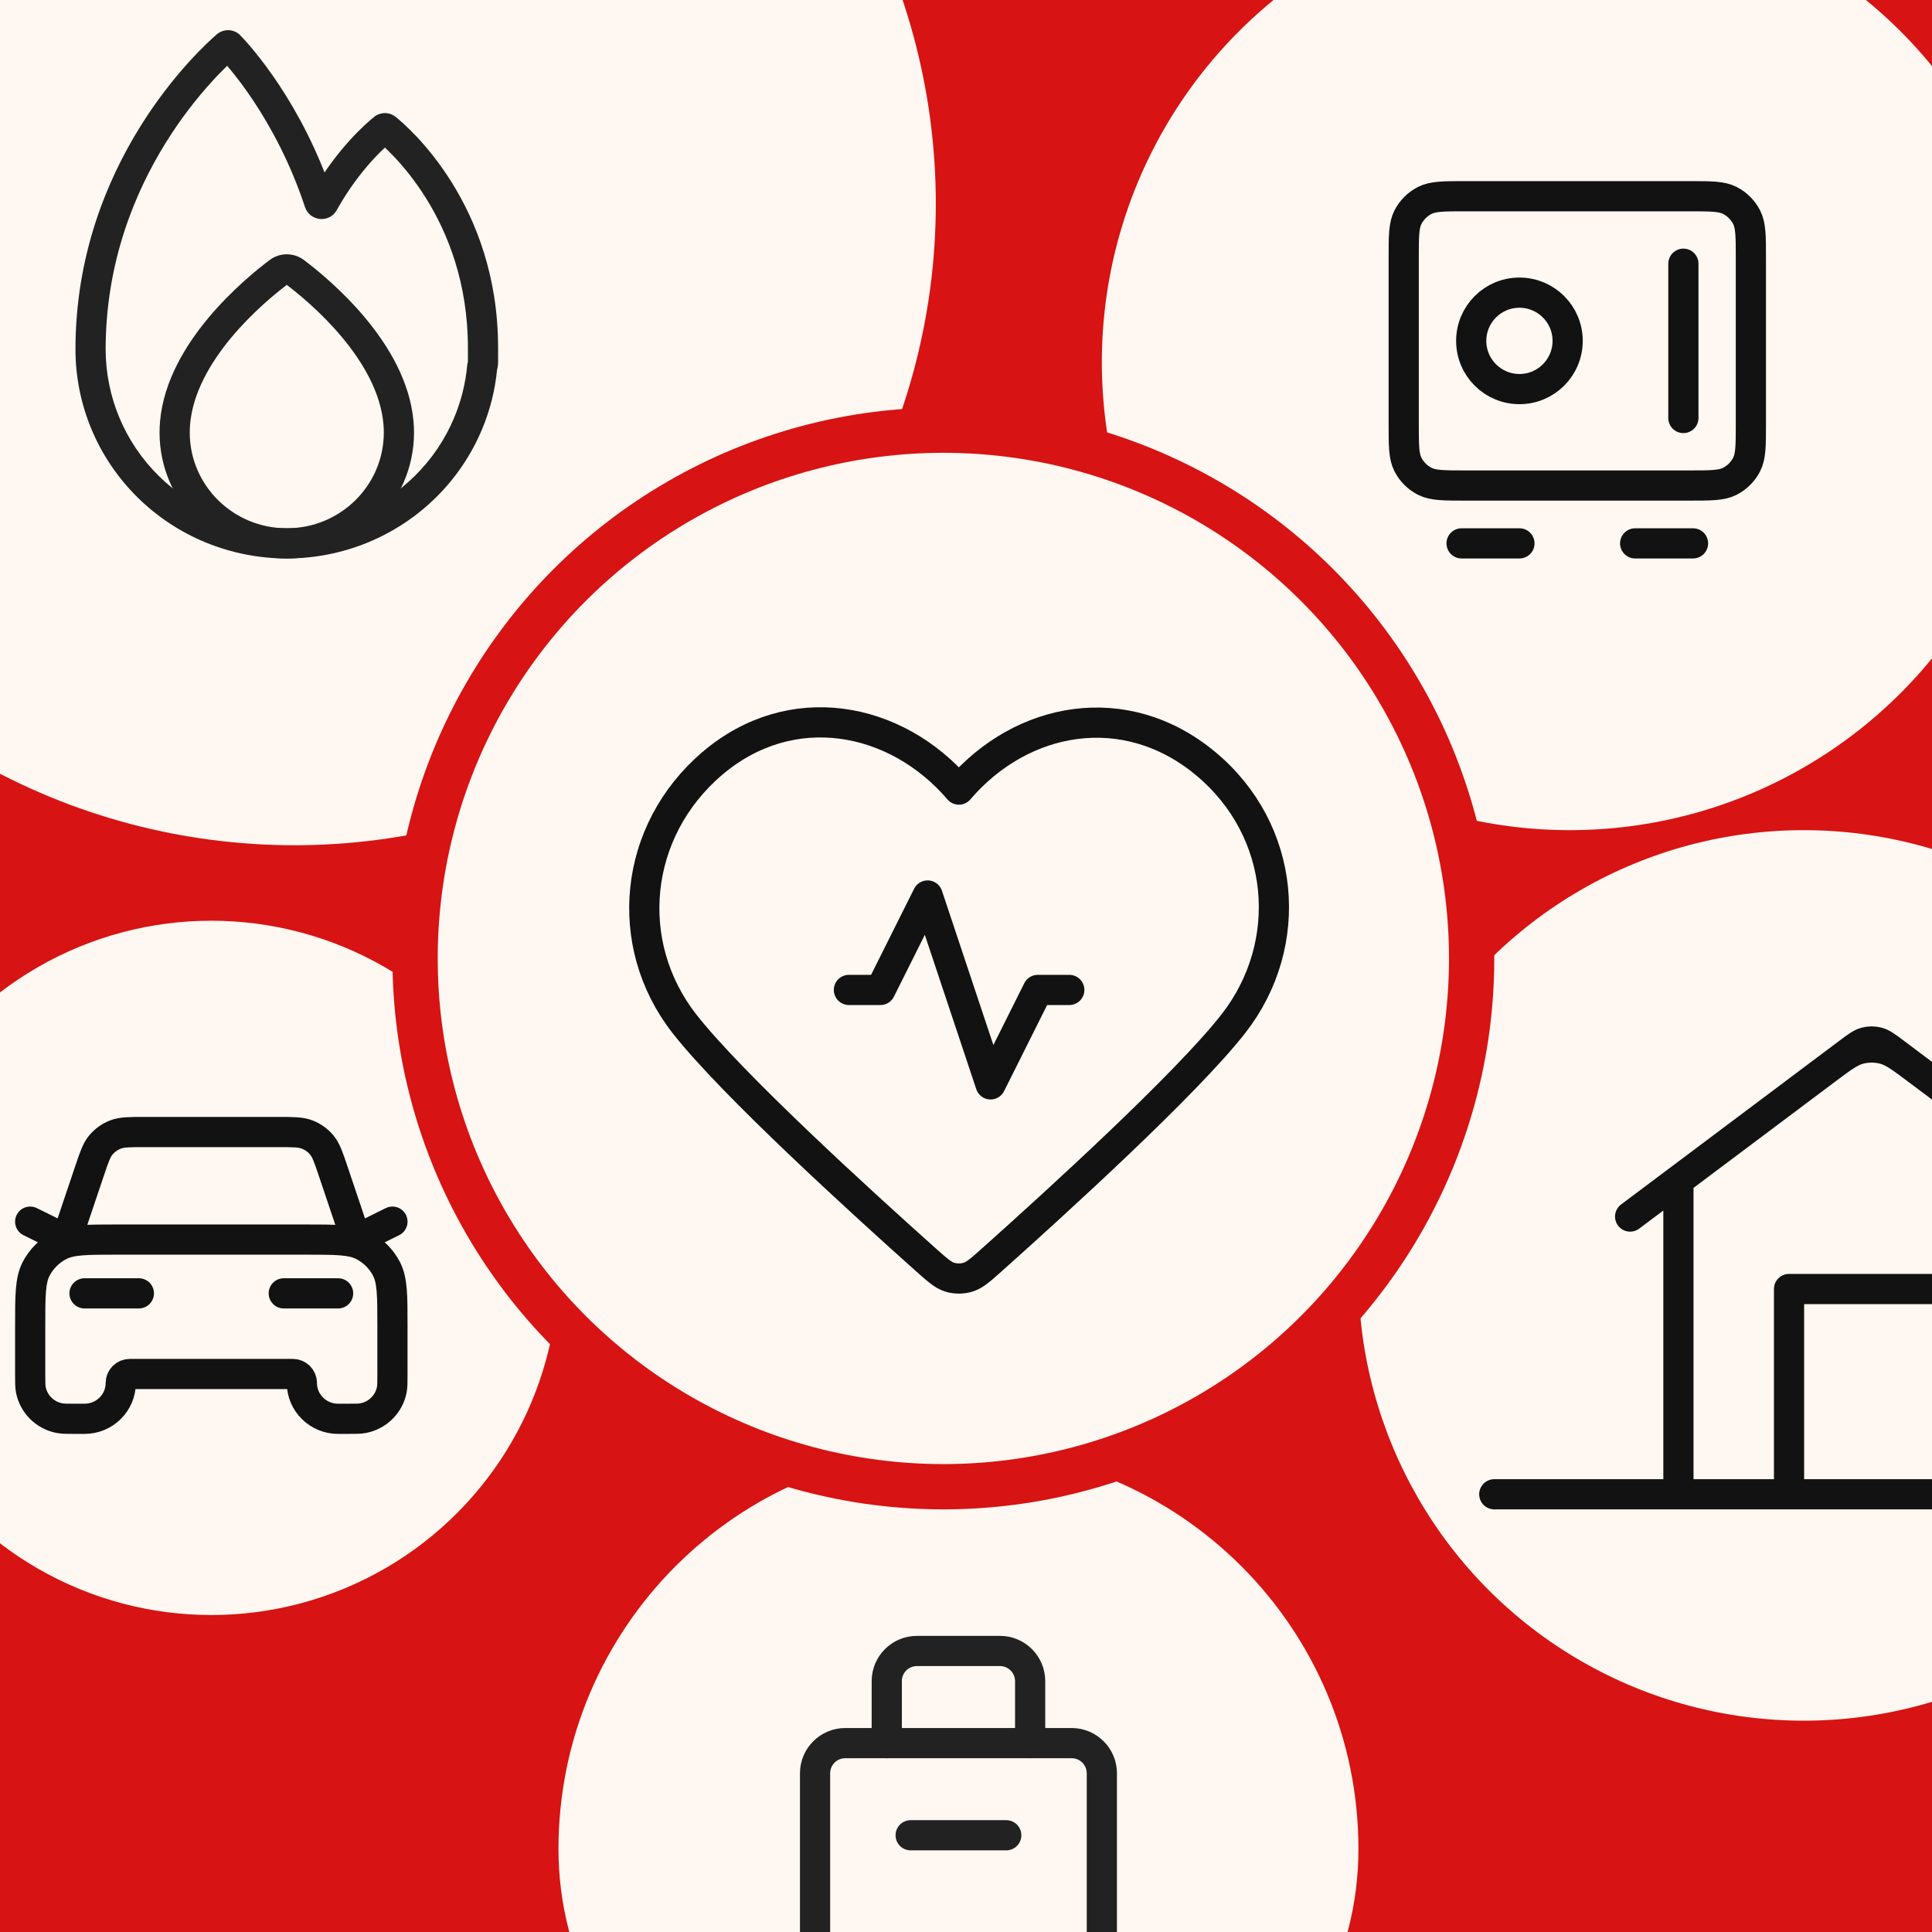<svg width="128" height="128" viewBox="0 0 128 128" fill="none" xmlns="http://www.w3.org/2000/svg">
<rect x="0" y="0" width="128" height="128" fill="#808080" stroke="none"/>
<g clip-path="url(#clip0_1_2)">
<rect width="128" height="128" fill="#D71313"/>
<circle cx="19.5" cy="13.5" r="42.5" fill="#FFF7F1"/>
<circle cx="104" cy="24" r="31" fill="#FFF7F1"/>
<circle cx="14" cy="84" r="23" fill="#FFF7F1"/>
<circle cx="119.5" cy="84.5" r="29.5" fill="#FFF7F1"/>
<path d="M90 122.5C90 137.136 75.297 147 63.5 147C51.703 147 37 137.136 37 122.5C37 107.864 48.864 96 63.5 96C78.135 96 90 107.864 90 122.5Z" fill="#FFF7F1"/>
<circle cx="62.5" cy="63.5" r="35" fill="#FFF7F1" stroke="#D71313" stroke-width="3"/>
<path fill-rule="evenodd" clip-rule="evenodd" d="M63.529 52.312C59.358 47.437 52.405 46.125 47.18 50.59C41.955 55.054 41.219 62.518 45.322 67.797C48.422 71.785 57.226 79.791 61.349 83.471C62.107 84.147 62.486 84.485 62.929 84.618C63.315 84.734 63.743 84.734 64.128 84.618C64.572 84.485 64.951 84.147 65.708 83.471C69.831 79.791 78.635 71.785 81.735 67.797C85.838 62.518 85.192 55.007 79.877 50.59C74.563 46.172 67.699 47.437 63.529 52.312Z" fill="#FFF7F1"/>
<path d="M70.843 65.586H68.757L65.629 71.843L61.457 59.329L58.329 65.586H56.243" fill="#FFF7F1"/>
<path d="M70.843 65.586H68.757L65.629 71.843L61.457 59.329L58.329 65.586H56.243M63.529 52.312C59.358 47.437 52.405 46.125 47.18 50.59C41.955 55.054 41.219 62.518 45.322 67.797C48.422 71.785 57.226 79.791 61.349 83.471C62.107 84.147 62.486 84.485 62.929 84.618C63.315 84.734 63.743 84.734 64.128 84.618C64.572 84.485 64.951 84.147 65.708 83.471C69.831 79.791 78.635 71.785 81.735 67.797C85.838 62.518 85.192 55.007 79.877 50.59C74.563 46.172 67.699 47.437 63.529 52.312Z" stroke="#121212" stroke-width="2" stroke-linecap="round" stroke-linejoin="round"/>
<path d="M5.6 85.688H9.2M2 80.938L4.4 82.125L5.925 77.598C6.239 76.664 6.397 76.197 6.689 75.851C6.947 75.546 7.277 75.31 7.651 75.165C8.075 75 8.572 75 9.568 75H18.432C19.427 75 19.925 75 20.349 75.165C20.723 75.31 21.053 75.546 21.311 75.851C21.603 76.197 21.761 76.664 22.075 77.598L23.6 82.125L26 80.938M18.8 85.688H22.4M7.76 82.125H20.24C22.256 82.125 23.264 82.125 24.034 82.513C24.712 82.855 25.262 83.4 25.608 84.07C26 84.832 26 85.83 26 87.825V91.031C26 91.583 26 91.859 25.954 92.088C25.765 93.031 25.02 93.767 24.068 93.954C23.836 94 23.558 94 23 94H22.4C21.075 94 20 92.937 20 91.625C20 91.297 19.731 91.031 19.4 91.031H8.6C8.269 91.031 8 91.297 8 91.625C8 92.937 6.925 94 5.6 94H5C4.442 94 4.164 94 3.932 93.954C2.98 93.767 2.235 93.031 2.046 92.088C2 91.859 2 91.583 2 91.031V87.825C2 85.83 2 84.832 2.392 84.07C2.738 83.4 3.288 82.855 3.966 82.513C4.736 82.125 5.744 82.125 7.76 82.125Z" stroke="#121212" stroke-width="2" stroke-linecap="round" stroke-linejoin="round"/>
<path d="M108 80.6L122.464 69.752C123.015 69.339 123.29 69.132 123.593 69.053C123.86 68.982 124.14 68.982 124.407 69.053C124.71 69.132 124.985 69.339 125.536 69.752L140 80.6M118.528 85.4V99C116.736 99 112.8 99 112.8 99H111.2V93.88V78.2L120.928 70.904C122.03 70.078 122.58 69.665 123.185 69.505C123.719 69.365 124.281 69.365 124.815 69.505C125.42 69.665 125.97 70.078 127.072 70.904L136.8 78.2V93.88V99H135.2 135.2 99C135.2 99 131.392 99 129.6 99V85.4H118.528Z" stroke="#121212" stroke-width="2" stroke-linecap="round" stroke-linejoin="round"/>
<path d="M96.833 36H100.667M108.333 36H112.167M111.528 17.472V27.694M93 17.089L93 28.078C93 29.509 93 30.225 93.278 30.771C93.523 31.252 93.915 31.643 94.395 31.888C94.942 32.167 95.658 32.167 97.089 32.167L111.911 32.167C113.342 32.167 114.058 32.167 114.605 31.888C115.086 31.643 115.476 31.252 115.721 30.771C116 30.225 116 29.509 116 28.078V17.089C116 15.658 116 14.942 115.721 14.395C115.476 13.915 115.086 13.524 114.605 13.278C114.058 13 113.342 13 111.911 13L97.089 13C95.658 13 94.942 13 94.395 13.278C93.915 13.524 93.523 13.915 93.278 14.395C93 14.942 93 15.658 93 17.089ZM103.861 22.583C103.861 24.348 102.431 25.778 100.667 25.778C98.902 25.778 97.472 24.348 97.472 22.583C97.472 20.819 98.902 19.389 100.667 19.389C102.431 19.389 103.861 20.819 103.861 22.583Z" stroke="#121212" stroke-width="2" stroke-linecap="round" stroke-linejoin="round"/>
<path d="M31.01 28.065L30.088 27.679L30.088 27.679L31.01 28.065ZM28.192 32.235L28.895 32.946L28.895 32.946L28.192 32.235ZM23.975 35.022L23.596 34.096L23.596 34.096L23.975 35.022ZM14.025 35.022L14.404 34.096L14.404 34.096L14.025 35.022ZM6.99 28.065L7.912 27.679L7.912 27.679L6.99 28.065ZM25.413 8.524L26.039 9.304L25.413 8.524ZM25.586 8.524L26.212 7.744L25.586 8.524ZM31.953 24.287L32.905 24.592L31.953 24.287ZM31.945 24.322L30.95 24.229L31.945 24.322ZM21.437 13.433L20.563 12.947L21.437 13.433ZM15.014 3.034L15.668 3.792L15.014 3.034ZM14.361 2.277C13.299 3.194 5 10.738 5 23.146H7C7 11.638 14.727 4.604 15.668 3.792L14.361 2.277ZM22.105 13.091C20.024 6.8 16.588 3.032 15.93 2.349L14.49 3.736C15.027 4.294 18.252 7.812 20.207 13.719L22.105 13.091ZM22.311 13.919C23.858 11.137 25.676 9.596 26.039 9.304L24.787 7.745C24.297 8.138 22.275 9.869 20.563 12.947L22.311 13.919ZM24.96 9.304C25.632 9.843 31 14.425 31 23.038H33C33 13.531 27.074 8.436 26.212 7.744L24.96 9.304ZM31 23.038V23.146H33V23.038H31ZM31 23.146V23.983H33V23.146H31ZM31 23.983L31 23.983L32.905 24.592C32.967 24.398 33 24.193 33 23.983H31ZM30.95 24.229C30.84 25.413 30.55 26.576 30.088 27.679L31.933 28.452C32.473 27.162 32.812 25.8 32.941 24.414L30.95 24.229ZM30.088 27.679C29.486 29.116 28.603 30.423 27.489 31.524L28.895 32.946C30.196 31.66 31.228 30.133 31.933 28.452L30.088 27.679ZM27.489 31.524C26.375 32.625 25.053 33.499 23.596 34.096L24.354 35.947C26.052 35.252 27.595 34.232 28.895 32.946L27.489 31.524ZM23.596 34.096C22.139 34.693 20.577 35 19 35V37C20.837 37 22.656 36.642 24.354 35.947L23.596 34.096ZM19 35C17.423 35 15.861 34.693 14.404 34.096L13.646 35.947C15.344 36.642 17.163 37 19 37V35ZM14.404 34.096C12.947 33.499 11.624 32.625 10.511 31.524L9.105 32.946C10.405 34.232 11.948 35.252 13.646 35.947L14.404 34.096ZM10.511 31.524C9.397 30.423 8.514 29.116 7.912 27.679L6.067 28.452C6.772 30.133 7.804 31.66 9.105 32.946L10.511 31.524ZM7.912 27.679C7.31 26.241 7 24.701 7 23.146H5C5 24.967 5.363 26.77 6.067 28.452L7.912 27.679ZM26.039 9.304C25.734 9.549 25.282 9.562 24.96 9.304L26.212 7.744C25.786 7.402 25.196 7.416 24.787 7.745L26.039 9.304ZM31 23.983C30.977 24.055 30.958 24.138 30.95 24.229L32.941 24.414C32.935 24.483 32.921 24.542 32.905 24.592L31 23.983ZM20.207 13.719C20.517 14.659 21.816 14.809 22.311 13.919L20.563 12.947C20.929 12.289 21.878 12.404 22.105 13.091L20.207 13.719ZM15.668 3.792C15.333 4.08 14.814 4.073 14.49 3.736L15.93 2.349C15.5 1.902 14.812 1.889 14.361 2.277L15.668 3.792Z" fill="#222222"/>
<path d="M18.457 18.031L17.855 17.233L17.855 17.233L18.457 18.031ZM11.6 28.012L12.596 28.099L12.596 28.098L11.6 28.012ZM19.543 18.031L20.145 17.233L20.145 17.233L19.543 18.031ZM26.401 28.014L25.404 28.1L25.404 28.101L26.401 28.014ZM17.855 17.233C17.004 17.875 15.326 19.238 13.8 21.068C12.287 22.883 10.835 25.26 10.603 27.925L12.596 28.098C12.776 26.026 13.933 24.031 15.336 22.349C16.727 20.682 18.273 19.423 19.06 18.83L17.855 17.233ZM20.145 17.233C19.463 16.719 18.537 16.719 17.855 17.233L19.06 18.83C19.049 18.838 19.027 18.847 19 18.847C18.973 18.847 18.951 18.838 18.941 18.83L20.145 17.233ZM27.397 27.928C27.166 25.263 25.714 22.884 24.201 21.069C22.674 19.239 20.997 17.875 20.145 17.233L18.941 18.83C19.728 19.424 21.274 20.682 22.665 22.35C24.068 24.032 25.225 26.027 25.404 28.1L27.397 27.928ZM25.404 28.101C25.42 28.284 25.429 28.468 25.429 28.655H27.429C27.429 28.41 27.418 28.167 27.397 27.927L25.404 28.101ZM25.429 28.655C25.429 32.149 22.561 35 19 35V37C23.644 37 27.429 33.275 27.429 28.655H25.429ZM19 35C15.439 35 12.571 32.149 12.571 28.655H10.571C10.571 33.275 14.356 37 19 37V35ZM12.571 28.655C12.571 28.468 12.58 28.282 12.596 28.099L10.603 27.924C10.582 28.165 10.571 28.409 10.571 28.655H12.571Z" fill="#222222"/>
<path d="M54 117.486C54 116.382 54.895 115.486 56 115.486H71C72.105 115.486 73 116.382 73 117.486V131.802C73 132.907 72.105 133.802 71 133.802H56C54.895 133.802 54 132.907 54 131.802V117.486Z" stroke="#222222" stroke-width="2" stroke-linecap="round" stroke-linejoin="round"/>
<path d="M58.75 115.486V111.381C58.75 110.276 59.645 109.381 60.75 109.381H66.25C67.355 109.381 68.25 110.276 68.25 111.381V115.486" stroke="#222222" stroke-width="2" stroke-linecap="round" stroke-linejoin="round"/>
<path d="M60.333 121.591H66.667" stroke="#222222" stroke-width="2" stroke-linecap="round" stroke-linejoin="round"/>
</g>
<defs>
<clipPath id="clip0_1_2">
<rect width="128" height="128" fill="white"/>
</clipPath>
</defs>
</svg>
